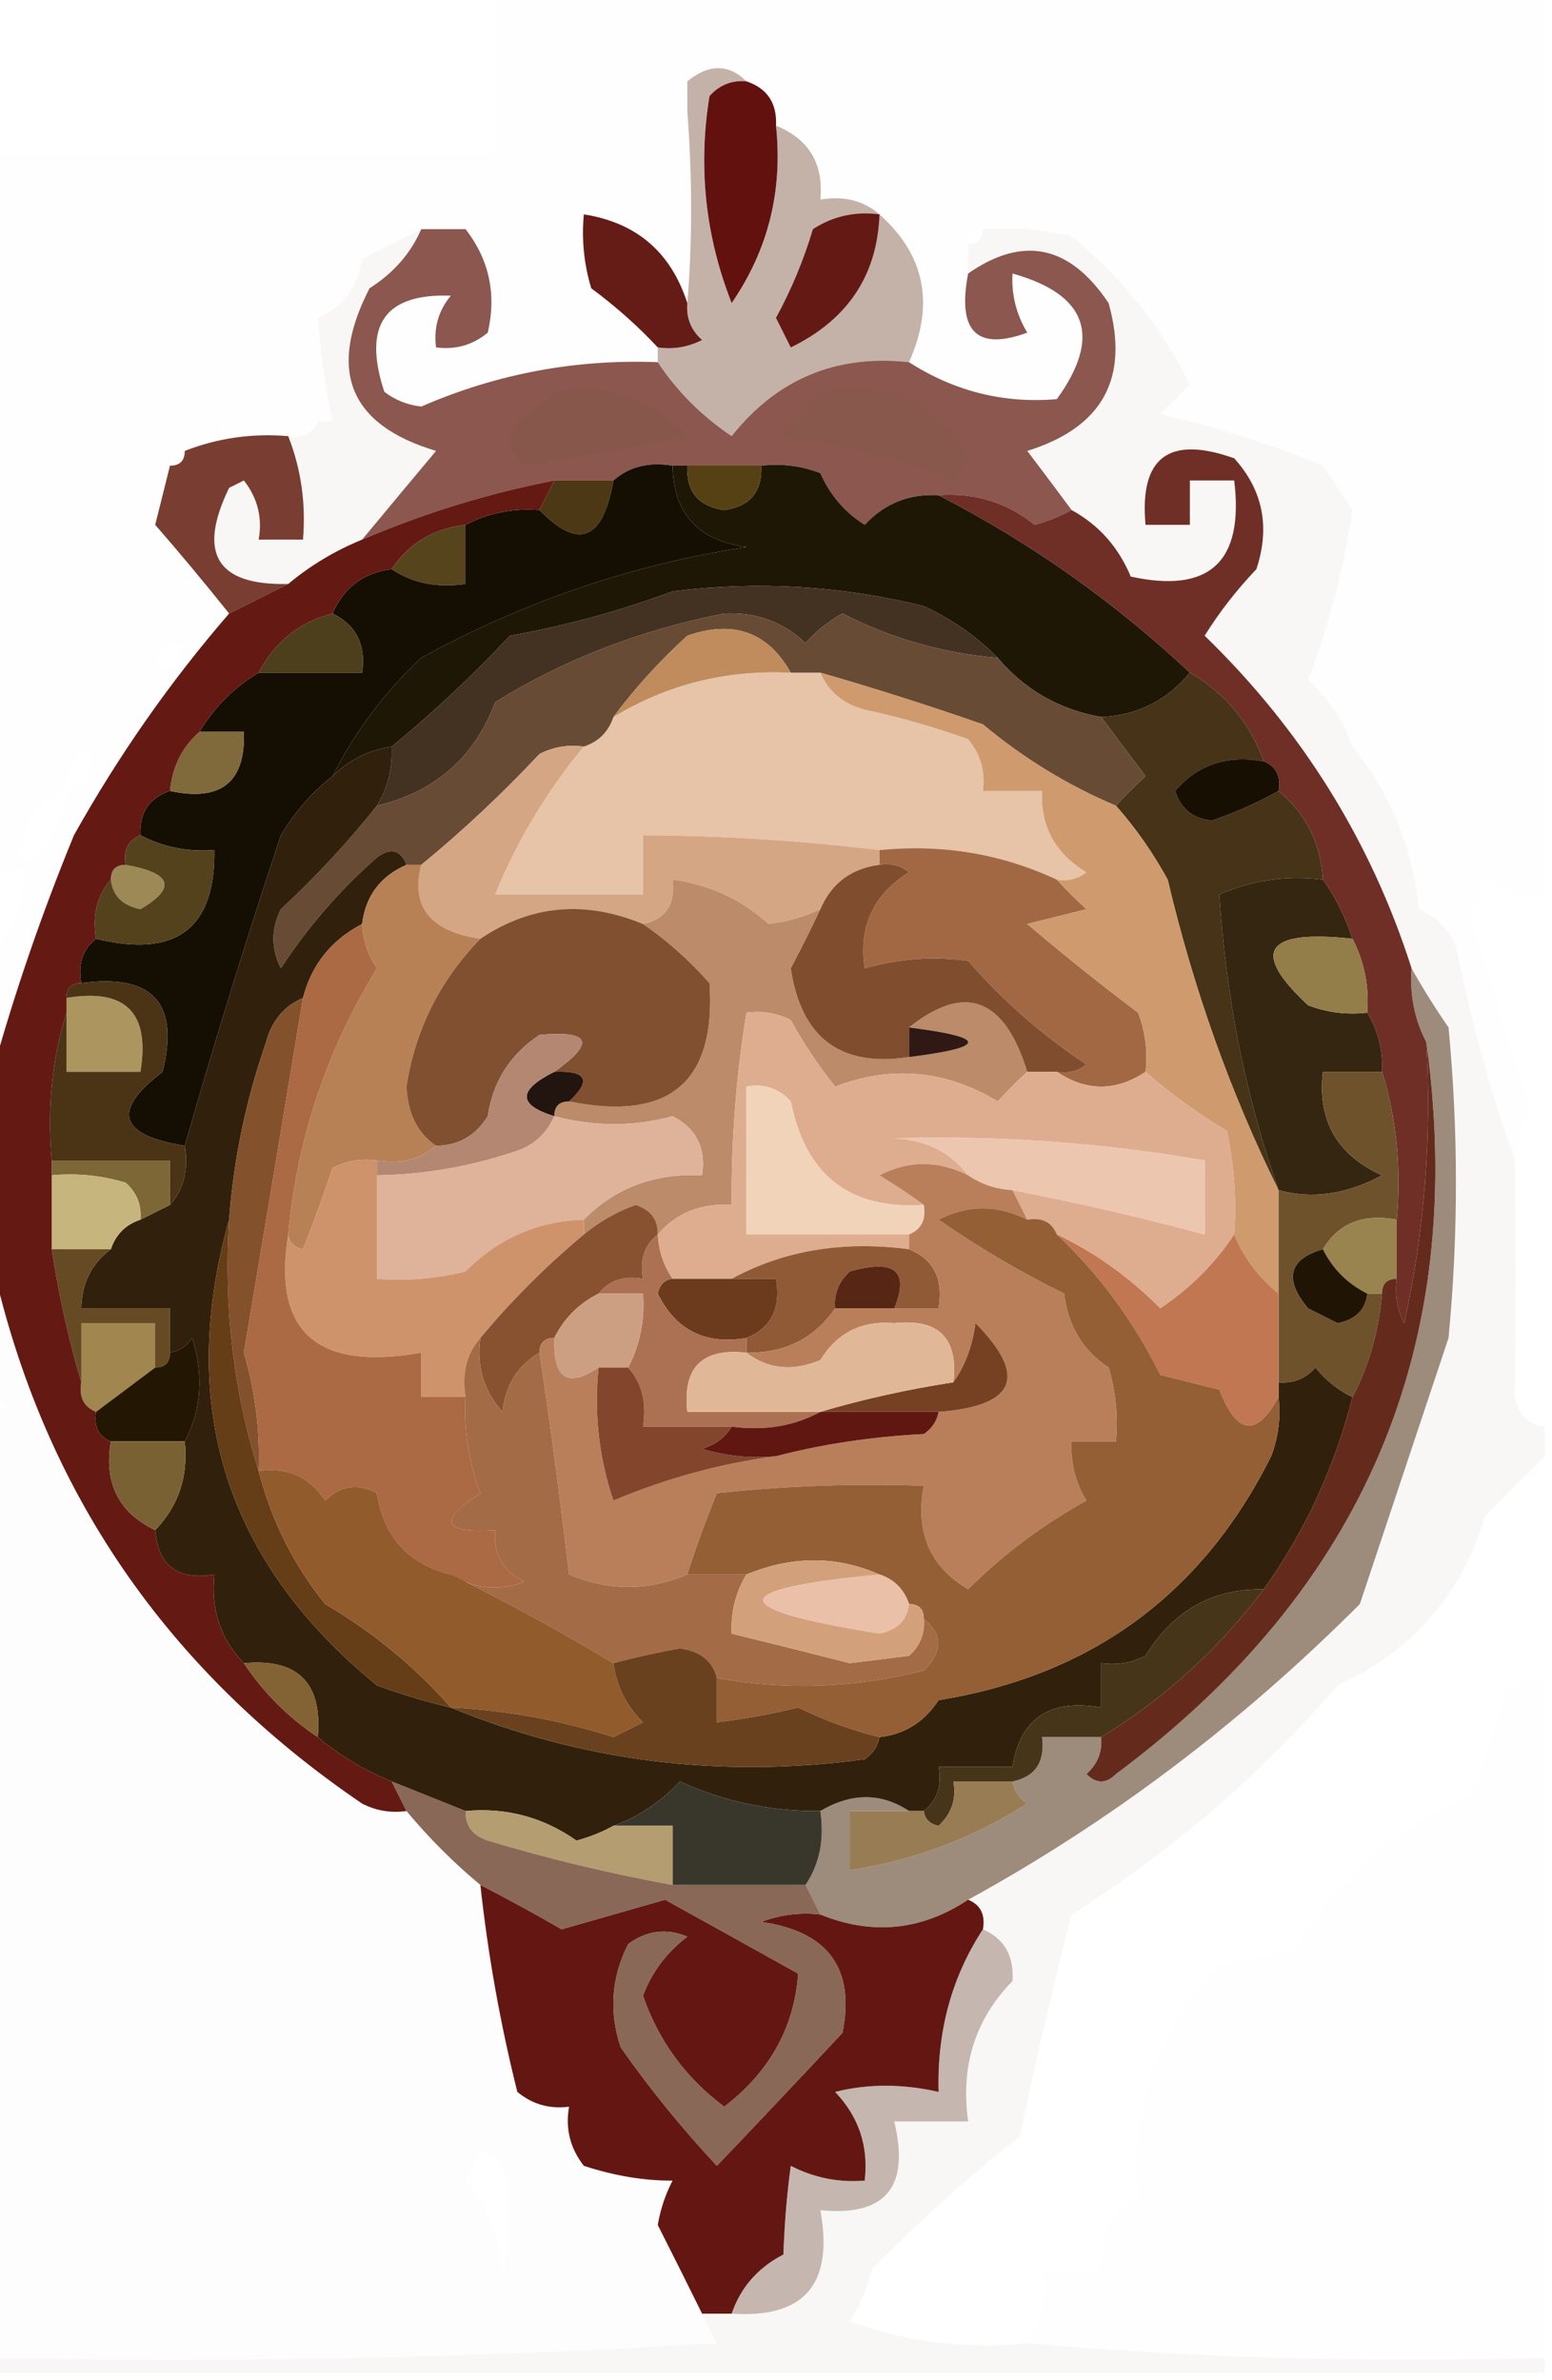 <?xml version="1.0" encoding="UTF-8"?>
<!DOCTYPE svg PUBLIC "-//W3C//DTD SVG 1.1//EN" "http://www.w3.org/Graphics/SVG/1.1/DTD/svg11.dtd">
<svg xmlns="http://www.w3.org/2000/svg" version="1.1" width="105px" height="161px" style="shape-rendering:geometricPrecision; text-rendering:geometricPrecision; image-rendering:optimizeQuality; fill-rule:evenodd; clip-rule:evenodd" xmlns:xlink="http://www.w3.org/1999/xlink">
<g><path style="opacity:0.007" fill="#916e4f" d="M 33.5,-0.5 C 57.167,-0.5 80.833,-0.5 104.5,-0.5C 104.5,19.833 104.5,40.167 104.5,60.5C 103.07,60.579 101.736,60.246 100.5,59.5C 100.167,60.333 99.833,61.167 99.5,62C 100.832,66.331 102.165,70.665 103.5,75C 103.011,76.138 102.678,77.305 102.5,78.5C 100.849,73.903 99.515,69.07 98.5,64C 97.992,62.831 97.158,61.998 96,61.5C 95.571,57.32 94.071,53.653 91.5,50.5C 93.806,50.007 96.139,49.674 98.5,49.5C 99.144,44.213 98.81,38.88 97.5,33.5C 95.057,31.945 92.39,31.278 89.5,31.5C 89.66,29.801 89.493,28.134 89,26.5C 86.681,22.357 84.181,18.357 81.5,14.5C 76.199,12.094 71.199,12.427 66.5,15.5C 65.833,15.5 65.5,15.833 65.5,16.5C 65.5,17.167 65.5,17.833 65.5,18.5C 64.746,22.419 66.08,23.753 69.5,22.5C 68.754,21.264 68.421,19.93 68.5,18.5C 73.563,19.922 74.563,22.755 71.5,27C 67.907,27.304 64.574,26.471 61.5,24.5C 63.25,20.582 62.583,17.248 59.5,14.5C 58.432,13.566 57.099,13.232 55.5,13.5C 55.727,11.067 54.727,9.401 52.5,8.5C 52.573,6.973 51.906,5.973 50.5,5.5C 49.295,4.314 47.961,4.314 46.5,5.5C 46.565,5.062 46.399,4.728 46,4.5C 44.813,6.044 44.48,7.711 45,9.5C 45.278,8.584 45.778,7.918 46.5,7.5C 46.843,12.041 46.843,16.374 46.5,20.5C 45.388,17.054 43.055,15.054 39.5,14.5C 39.34,16.199 39.507,17.866 40,19.5C 41.667,20.733 43.167,22.067 44.5,23.5C 44.5,23.833 44.5,24.167 44.5,24.5C 38.936,24.282 33.603,25.282 28.5,27.5C 27.558,27.392 26.725,27.058 26,26.5C 24.523,22.002 26.023,19.835 30.5,20C 29.663,21.011 29.33,22.178 29.5,23.5C 30.822,23.67 31.989,23.337 33,22.5C 33.6,19.905 33.1,17.571 31.5,15.5C 33.5,16.833 35.5,18.167 37.5,19.5C 37.325,17.379 37.659,15.379 38.5,13.5C 37.504,13.414 36.671,13.748 36,14.5C 35.261,13.426 34.261,12.759 33,12.5C 30.5,13.333 28,14.167 25.5,15C 24.748,15.671 24.414,16.504 24.5,17.5C 22.088,17.694 21.088,19.027 21.5,21.5C 20.244,23.726 20.244,26.059 21.5,28.5C 19.218,27.61 16.885,27.444 14.5,28C 13.244,28.417 12.577,29.25 12.5,30.5C 11.833,30.5 11.5,30.833 11.5,31.5C 7.93,33.897 7.597,36.897 10.5,40.5C 10.957,41.297 11.624,41.631 12.5,41.5C 11.27,39.703 10.604,37.703 10.5,35.5C 12.164,37.408 13.831,39.408 15.5,41.5C 11.527,46.092 8.027,51.092 5,56.5C 2.808,61.846 0.975,67.179 -0.5,72.5C -0.5,69.833 -0.5,67.167 -0.5,64.5C 1.074,62.898 1.741,60.898 1.5,58.5C 0.833,58.833 0.167,59.167 -0.5,59.5C -0.5,43.167 -0.5,26.833 -0.5,10.5C 10.833,10.5 22.167,10.5 33.5,10.5C 33.5,6.833 33.5,3.167 33.5,-0.5 Z M 46.5,5.5 C 46.5,6.167 46.5,6.833 46.5,7.5C 45.778,7.918 45.278,8.584 45,9.5C 44.48,7.711 44.813,6.044 46,4.5C 46.399,4.728 46.565,5.062 46.5,5.5 Z M 38.5,13.5 C 37.659,15.379 37.325,17.379 37.5,19.5C 35.5,18.167 33.5,16.833 31.5,15.5C 30.5,15.5 29.5,15.5 28.5,15.5C 27.167,16.167 25.833,16.833 24.5,17.5C 24.414,16.504 24.748,15.671 25.5,15C 28,14.167 30.5,13.333 33,12.5C 34.261,12.759 35.261,13.426 36,14.5C 36.671,13.748 37.504,13.414 38.5,13.5 Z M 89.5,31.5 C 86.3,30.16 82.633,28.994 78.5,28C 79.167,27.333 79.833,26.667 80.5,26C 78.532,22.04 75.865,18.707 72.5,16C 70.527,15.505 68.527,15.338 66.5,15.5C 71.199,12.427 76.199,12.094 81.5,14.5C 84.181,18.357 86.681,22.357 89,26.5C 89.493,28.134 89.66,29.801 89.5,31.5 Z M 24.5,17.5 C 24.201,19.455 23.201,20.789 21.5,21.5C 21.088,19.027 22.088,17.694 24.5,17.5 Z M 21.5,21.5 C 21.674,23.861 22.007,26.194 22.5,28.5C 22.167,28.5 21.833,28.5 21.5,28.5C 20.244,26.059 20.244,23.726 21.5,21.5 Z M 21.5,28.5 C 21.158,29.338 20.492,29.672 19.5,29.5C 17.05,29.298 14.717,29.631 12.5,30.5C 12.577,29.25 13.244,28.417 14.5,28C 16.885,27.444 19.218,27.61 21.5,28.5 Z M 11.5,31.5 C 11.167,32.833 10.833,34.167 10.5,35.5C 10.604,37.703 11.27,39.703 12.5,41.5C 11.624,41.631 10.957,41.297 10.5,40.5C 7.597,36.897 7.93,33.897 11.5,31.5 Z M 89.5,31.5 C 92.39,31.278 95.057,31.945 97.5,33.5C 98.81,38.88 99.144,44.213 98.5,49.5C 96.139,49.674 93.806,50.007 91.5,50.5C 90.882,48.771 89.882,47.271 88.5,46C 89.912,42.296 90.912,38.462 91.5,34.5C 90.808,33.482 90.141,32.482 89.5,31.5 Z M 12.5,43.5 C 12.167,44.5 11.5,45.167 10.5,45.5C 10.5,44.167 11.167,43.5 12.5,43.5 Z M 4.5,53.5 C 4.461,52.244 4.961,51.244 6,50.5C 6.585,51.998 6.085,52.998 4.5,53.5 Z M 4.5,53.5 C 4.25,55.674 3.25,57.341 1.5,58.5C 1.273,56.067 2.273,54.401 4.5,53.5 Z"/></g>
<g><path style="opacity:0.996" fill="#62100e" d="M 50.5,5.5 C 51.906,5.973 52.573,6.973 52.5,8.5C 52.969,12.91 51.969,16.91 49.5,20.5C 47.719,15.972 47.219,11.305 48,6.5C 48.671,5.748 49.504,5.414 50.5,5.5 Z"/></g>
<g><path style="opacity:1" fill="#651c16" d="M 46.5,20.5 C 46.414,21.496 46.748,22.329 47.5,23C 46.552,23.483 45.552,23.649 44.5,23.5C 43.167,22.067 41.667,20.733 40,19.5C 39.507,17.866 39.34,16.199 39.5,14.5C 43.055,15.054 45.388,17.054 46.5,20.5 Z"/></g>
<g><path style="opacity:0.44" fill="#79513b" d="M 50.5,5.5 C 49.504,5.414 48.671,5.748 48,6.5C 47.219,11.305 47.719,15.972 49.5,20.5C 51.969,16.91 52.969,12.91 52.5,8.5C 54.727,9.401 55.727,11.067 55.5,13.5C 57.099,13.232 58.432,13.566 59.5,14.5C 62.583,17.248 63.25,20.582 61.5,24.5C 56.576,23.962 52.576,25.629 49.5,29.5C 47.479,28.145 45.812,26.479 44.5,24.5C 44.5,24.167 44.5,23.833 44.5,23.5C 45.552,23.649 46.552,23.483 47.5,23C 46.748,22.329 46.414,21.496 46.5,20.5C 46.843,16.374 46.843,12.041 46.5,7.5C 46.5,6.833 46.5,6.167 46.5,5.5C 47.961,4.314 49.295,4.314 50.5,5.5 Z"/></g>
<g><path style="opacity:1" fill="#651914" d="M 59.5,14.5 C 59.354,18.619 57.354,21.619 53.5,23.5C 53.167,22.833 52.833,22.167 52.5,21.5C 53.531,19.618 54.365,17.618 55,15.5C 56.356,14.62 57.856,14.287 59.5,14.5 Z"/></g>
<g><path style="opacity:0.796" fill="#6d2d21" d="M 28.5,15.5 C 29.5,15.5 30.5,15.5 31.5,15.5C 33.1,17.571 33.6,19.905 33,22.5C 31.989,23.337 30.822,23.67 29.5,23.5C 29.33,22.178 29.663,21.011 30.5,20C 26.023,19.835 24.523,22.002 26,26.5C 26.725,27.058 27.558,27.392 28.5,27.5C 33.603,25.282 38.936,24.282 44.5,24.5C 45.812,26.479 47.479,28.145 49.5,29.5C 52.576,25.629 56.576,23.962 61.5,24.5C 64.574,26.471 67.907,27.304 71.5,27C 74.563,22.755 73.563,19.922 68.5,18.5C 68.421,19.93 68.754,21.264 69.5,22.5C 66.08,23.753 64.746,22.419 65.5,18.5C 69.212,15.913 72.378,16.58 75,20.5C 76.427,25.584 74.593,28.917 69.5,30.5C 70.524,31.852 71.524,33.185 72.5,34.5C 71.735,34.923 70.902,35.257 70,35.5C 68.121,33.987 65.954,33.321 63.5,33.5C 61.517,33.383 59.85,34.05 58.5,35.5C 57.155,34.653 56.155,33.487 55.5,32C 54.207,31.51 52.873,31.343 51.5,31.5C 49.833,31.5 48.167,31.5 46.5,31.5C 46.167,31.5 45.833,31.5 45.5,31.5C 43.901,31.232 42.568,31.566 41.5,32.5C 40.167,32.5 38.833,32.5 37.5,32.5C 33.044,33.365 28.71,34.699 24.5,36.5C 26.144,34.519 27.81,32.519 29.5,30.5C 23.634,28.743 22.134,25.076 25,19.5C 26.627,18.468 27.793,17.134 28.5,15.5 Z"/></g>
<g><path style="opacity:0.206" fill="#7d5a41" d="M 37.5,26.5 C 41.08,25.923 44.08,26.923 46.5,29.5C 42.826,30.233 39.159,30.899 35.5,31.5C 34.417,30.635 34.251,29.635 35,28.5C 35.995,27.934 36.828,27.267 37.5,26.5 Z"/></g>
<g><path style="opacity:0.047" fill="#876146" d="M 28.5,15.5 C 27.793,17.134 26.627,18.468 25,19.5C 22.134,25.076 23.634,28.743 29.5,30.5C 27.81,32.519 26.144,34.519 24.5,36.5C 22.668,37.248 21.001,38.248 19.5,39.5C 14.672,39.615 13.339,37.448 15.5,33C 15.833,32.833 16.167,32.667 16.5,32.5C 17.429,33.689 17.762,35.022 17.5,36.5C 18.5,36.5 19.5,36.5 20.5,36.5C 20.702,34.05 20.369,31.717 19.5,29.5C 20.492,29.672 21.158,29.338 21.5,28.5C 21.833,28.5 22.167,28.5 22.5,28.5C 22.007,26.194 21.674,23.861 21.5,21.5C 23.201,20.789 24.201,19.455 24.5,17.5C 25.833,16.833 27.167,16.167 28.5,15.5 Z"/></g>
<g><path style="opacity:0.22" fill="#825f45" d="M 55.5,26.5 C 60.022,25.62 63.355,27.12 65.5,31C 65.167,31.5 64.833,32 64.5,32.5C 60.717,30.976 56.717,29.976 52.5,29.5C 53.77,28.712 54.77,27.712 55.5,26.5 Z"/></g>
<g><path style="opacity:1" fill="#4c3814" d="M 37.5,32.5 C 38.833,32.5 40.167,32.5 41.5,32.5C 40.804,36.554 39.138,37.221 36.5,34.5C 36.833,33.833 37.167,33.167 37.5,32.5 Z"/></g>
<g><path style="opacity:0.943" fill="#723225" d="M 19.5,29.5 C 20.369,31.717 20.702,34.05 20.5,36.5C 19.5,36.5 18.5,36.5 17.5,36.5C 17.762,35.022 17.429,33.689 16.5,32.5C 16.167,32.667 15.833,32.833 15.5,33C 13.339,37.448 14.672,39.615 19.5,39.5C 18.167,40.167 16.833,40.833 15.5,41.5C 13.831,39.408 12.164,37.408 10.5,35.5C 10.833,34.167 11.167,32.833 11.5,31.5C 12.167,31.5 12.5,31.167 12.5,30.5C 14.717,29.631 17.05,29.298 19.5,29.5 Z"/></g>
<g><path style="opacity:1" fill="#56451c" d="M 31.5,35.5 C 31.5,36.833 31.5,38.167 31.5,39.5C 29.585,39.785 27.919,39.451 26.5,38.5C 27.659,36.75 29.326,35.75 31.5,35.5 Z"/></g>
<g><path style="opacity:1" fill="#1e1706" d="M 45.5,31.5 C 45.833,31.5 46.167,31.5 46.5,31.5C 46.418,33.252 47.251,34.252 49,34.5C 50.749,34.252 51.582,33.252 51.5,31.5C 52.873,31.343 54.207,31.51 55.5,32C 56.155,33.487 57.155,34.653 58.5,35.5C 59.85,34.05 61.517,33.383 63.5,33.5C 69.7,36.693 75.367,40.693 80.5,45.5C 78.947,47.385 76.947,48.385 74.5,48.5C 71.674,48.002 69.34,46.669 67.5,44.5C 66.097,43.069 64.431,41.902 62.5,41C 56.891,39.616 51.225,39.282 45.5,40C 41.988,41.314 38.321,42.314 34.5,43C 31.964,45.705 29.297,48.205 26.5,50.5C 24.938,50.733 23.605,51.4 22.5,52.5C 24.007,49.497 26.007,46.83 28.5,44.5C 35.429,40.691 42.763,38.191 50.5,37C 47.228,36.563 45.561,34.73 45.5,31.5 Z"/></g>
<g><path style="opacity:1" fill="#554114" d="M 46.5,31.5 C 48.167,31.5 49.833,31.5 51.5,31.5C 51.582,33.252 50.749,34.252 49,34.5C 47.251,34.252 46.418,33.252 46.5,31.5 Z"/></g>
<g><path style="opacity:1" fill="#140e03" d="M 45.5,31.5 C 45.561,34.73 47.228,36.563 50.5,37C 42.763,38.191 35.429,40.691 28.5,44.5C 26.007,46.83 24.007,49.497 22.5,52.5C 21.115,53.574 19.949,54.907 19,56.5C 16.613,63.684 14.447,70.684 12.5,77.5C 8.04,76.794 7.54,75.128 11,72.5C 12.16,67.848 10.327,65.848 5.5,66.5C 5.263,65.209 5.596,64.209 6.5,63.5C 11.907,64.82 14.574,62.82 14.5,57.5C 12.709,57.634 11.042,57.301 9.5,56.5C 9.427,54.973 10.094,53.973 11.5,53.5C 14.95,54.244 16.616,52.91 16.5,49.5C 15.5,49.5 14.5,49.5 13.5,49.5C 14.5,47.833 15.833,46.5 17.5,45.5C 19.833,45.5 22.167,45.5 24.5,45.5C 24.771,43.62 24.104,42.287 22.5,41.5C 23.262,39.738 24.596,38.738 26.5,38.5C 27.919,39.451 29.585,39.785 31.5,39.5C 31.5,38.167 31.5,36.833 31.5,35.5C 33.042,34.699 34.709,34.366 36.5,34.5C 39.138,37.221 40.804,36.554 41.5,32.5C 42.568,31.566 43.901,31.232 45.5,31.5 Z"/></g>
<g><path style="opacity:0.929" fill="#642017" d="M 95.5,65.5 C 95.366,67.291 95.699,68.958 96.5,70.5C 96.87,76.925 96.37,83.258 95,89.5C 94.517,88.552 94.35,87.552 94.5,86.5C 94.5,85.167 94.5,83.833 94.5,82.5C 94.813,78.958 94.479,75.625 93.5,72.5C 93.567,71.041 93.234,69.708 92.5,68.5C 92.634,66.709 92.301,65.042 91.5,63.5C 91.011,62.005 90.345,60.672 89.5,59.5C 89.347,57.03 88.347,55.03 86.5,53.5C 86.672,52.508 86.338,51.842 85.5,51.5C 84.557,48.891 82.89,46.891 80.5,45.5C 75.367,40.693 69.7,36.693 63.5,33.5C 65.954,33.321 68.121,33.987 70,35.5C 70.902,35.257 71.735,34.923 72.5,34.5C 74.339,35.508 75.672,37.008 76.5,39C 81.835,40.167 84.169,38 83.5,32.5C 82.5,32.5 81.5,32.5 80.5,32.5C 80.5,33.5 80.5,34.5 80.5,35.5C 79.5,35.5 78.5,35.5 77.5,35.5C 77.083,30.931 79.083,29.431 83.5,31C 85.444,33.153 85.944,35.653 85,38.5C 83.663,39.904 82.496,41.404 81.5,43C 88.087,49.396 92.754,56.896 95.5,65.5 Z"/></g>
<g><path style="opacity:1" fill="#4d3f1c" d="M 22.5,41.5 C 24.104,42.287 24.771,43.62 24.5,45.5C 22.167,45.5 19.833,45.5 17.5,45.5C 18.585,43.413 20.251,42.08 22.5,41.5 Z"/></g>
<g><path style="opacity:1" fill="#433122" d="M 67.5,44.5 C 63.805,44.186 60.305,43.186 57,41.5C 56.05,42.022 55.216,42.689 54.5,43.5C 52.979,42.063 51.145,41.396 49,41.5C 43.307,42.614 38.141,44.614 33.5,47.5C 32.105,51.225 29.438,53.559 25.5,54.5C 26.234,53.292 26.567,51.959 26.5,50.5C 29.297,48.205 31.964,45.705 34.5,43C 38.321,42.314 41.988,41.314 45.5,40C 51.225,39.282 56.891,39.616 62.5,41C 64.431,41.902 66.097,43.069 67.5,44.5 Z"/></g>
<g><path style="opacity:1" fill="#463318" d="M 80.5,45.5 C 82.89,46.891 84.557,48.891 85.5,51.5C 83.022,51.051 81.022,51.718 79.5,53.5C 79.887,54.72 80.72,55.386 82,55.5C 83.585,54.956 85.085,54.289 86.5,53.5C 88.347,55.03 89.347,57.03 89.5,59.5C 87.076,59.192 84.743,59.526 82.5,60.5C 82.938,67.5 84.272,74.166 86.5,80.5C 83.262,73.955 80.762,66.955 79,59.5C 78.003,57.677 76.836,56.01 75.5,54.5C 76.091,53.849 76.757,53.182 77.5,52.5C 76.476,51.148 75.476,49.815 74.5,48.5C 76.947,48.385 78.947,47.385 80.5,45.5 Z"/></g>
<g><path style="opacity:1" fill="#80693b" d="M 13.5,49.5 C 14.5,49.5 15.5,49.5 16.5,49.5C 16.616,52.91 14.95,54.244 11.5,53.5C 11.66,51.847 12.326,50.514 13.5,49.5 Z"/></g>
<g><path style="opacity:1" fill="#e7c3a8" d="M 53.5,45.5 C 54.167,45.5 54.833,45.5 55.5,45.5C 56.058,46.79 57.058,47.623 58.5,48C 60.878,48.511 63.212,49.178 65.5,50C 66.337,51.011 66.67,52.178 66.5,53.5C 67.833,53.5 69.167,53.5 70.5,53.5C 70.393,55.903 71.393,57.736 73.5,59C 72.906,59.464 72.239,59.631 71.5,59.5C 67.742,57.746 63.742,57.079 59.5,57.5C 54.14,56.854 48.806,56.521 43.5,56.5C 43.5,57.833 43.5,59.167 43.5,60.5C 40.167,60.5 36.833,60.5 33.5,60.5C 34.992,56.848 36.992,53.515 39.5,50.5C 40.5,50.167 41.167,49.5 41.5,48.5C 45.139,46.291 49.139,45.291 53.5,45.5 Z"/></g>
<g><path style="opacity:1" fill="#170f01" d="M 85.5,51.5 C 86.338,51.842 86.672,52.508 86.5,53.5C 85.085,54.289 83.585,54.956 82,55.5C 80.72,55.386 79.887,54.72 79.5,53.5C 81.022,51.718 83.022,51.051 85.5,51.5 Z"/></g>
<g><path style="opacity:1" fill="#674b34" d="M 67.5,44.5 C 69.34,46.669 71.674,48.002 74.5,48.5C 75.476,49.815 76.476,51.148 77.5,52.5C 76.757,53.182 76.091,53.849 75.5,54.5C 72.257,53.133 69.257,51.3 66.5,49C 62.846,47.726 59.18,46.56 55.5,45.5C 54.833,45.5 54.167,45.5 53.5,45.5C 51.947,42.746 49.614,41.913 46.5,43C 44.627,44.704 42.96,46.537 41.5,48.5C 41.167,49.5 40.5,50.167 39.5,50.5C 38.448,50.35 37.448,50.517 36.5,51C 33.964,53.705 31.297,56.205 28.5,58.5C 28.167,58.5 27.833,58.5 27.5,58.5C 27.103,57.475 26.437,57.308 25.5,58C 22.979,60.22 20.812,62.72 19,65.5C 18.333,64.167 18.333,62.833 19,61.5C 21.372,59.297 23.539,56.964 25.5,54.5C 29.438,53.559 32.105,51.225 33.5,47.5C 38.141,44.614 43.307,42.614 49,41.5C 51.145,41.396 52.979,42.063 54.5,43.5C 55.216,42.689 56.05,42.022 57,41.5C 60.305,43.186 63.805,44.186 67.5,44.5 Z"/></g>
<g><path style="opacity:1" fill="#c08b5d" d="M 53.5,45.5 C 49.139,45.291 45.139,46.291 41.5,48.5C 42.96,46.537 44.627,44.704 46.5,43C 49.614,41.913 51.947,42.746 53.5,45.5 Z"/></g>
<g><path style="opacity:1" fill="#31210c" d="M 26.5,50.5 C 26.567,51.959 26.234,53.292 25.5,54.5C 23.539,56.964 21.372,59.297 19,61.5C 18.333,62.833 18.333,64.167 19,65.5C 20.812,62.72 22.979,60.22 25.5,58C 26.437,57.308 27.103,57.475 27.5,58.5C 25.738,59.262 24.738,60.596 24.5,62.5C 22.413,63.585 21.08,65.251 20.5,67.5C 19.21,68.058 18.377,69.058 18,70.5C 16.641,74.405 15.808,78.405 15.5,82.5C 11.956,95.152 15.29,105.652 25.5,114C 27.154,114.608 28.821,115.108 30.5,115.5C 39.394,119.147 48.727,120.314 58.5,119C 59.056,118.617 59.389,118.117 59.5,117.5C 61.196,117.315 62.529,116.481 63.5,115C 73.836,113.326 81.336,107.826 86,98.5C 86.49,97.207 86.657,95.873 86.5,94.5C 86.5,94.167 86.5,93.833 86.5,93.5C 87.496,93.586 88.329,93.252 89,92.5C 89.708,93.38 90.542,94.047 91.5,94.5C 90.308,99.217 88.308,103.55 85.5,107.5C 82.033,107.446 79.366,108.946 77.5,112C 76.552,112.483 75.552,112.649 74.5,112.5C 74.5,113.5 74.5,114.5 74.5,115.5C 71.031,114.887 69.031,116.221 68.5,119.5C 66.833,119.5 65.167,119.5 63.5,119.5C 63.737,120.791 63.404,121.791 62.5,122.5C 62.167,122.5 61.833,122.5 61.5,122.5C 59.611,121.258 57.611,121.258 55.5,122.5C 52.164,122.533 48.997,121.866 46,120.5C 44.69,121.897 43.19,122.897 41.5,123.5C 40.735,123.923 39.902,124.257 39,124.5C 36.744,122.915 34.244,122.248 31.5,122.5C 29.833,121.833 28.167,121.167 26.5,120.5C 24.632,119.737 22.965,118.737 21.5,117.5C 21.817,113.828 20.151,112.162 16.5,112.5C 14.925,110.886 14.259,108.886 14.5,106.5C 12.027,106.912 10.694,105.912 10.5,103.5C 12.081,101.858 12.748,99.858 12.5,97.5C 13.629,95.372 13.796,93.038 13,90.5C 12.617,91.056 12.117,91.389 11.5,91.5C 11.5,90.5 11.5,89.5 11.5,88.5C 9.5,88.5 7.5,88.5 5.5,88.5C 5.527,86.801 6.194,85.467 7.5,84.5C 7.833,83.5 8.5,82.833 9.5,82.5C 10.167,82.167 10.833,81.833 11.5,81.5C 12.434,80.432 12.768,79.099 12.5,77.5C 14.447,70.684 16.613,63.684 19,56.5C 19.949,54.907 21.115,53.574 22.5,52.5C 23.605,51.4 24.938,50.733 26.5,50.5 Z"/></g>
<g><path style="opacity:1" fill="#9c8956" d="M 8.5,58.5 C 11.632,59.053 11.966,60.053 9.5,61.5C 8.287,61.253 7.62,60.586 7.5,59.5C 7.5,58.833 7.833,58.5 8.5,58.5 Z"/></g>
<g><path style="opacity:1" fill="#54421d" d="M 9.5,56.5 C 11.042,57.301 12.709,57.634 14.5,57.5C 14.574,62.82 11.907,64.82 6.5,63.5C 6.232,61.901 6.566,60.568 7.5,59.5C 7.62,60.586 8.287,61.253 9.5,61.5C 11.966,60.053 11.632,59.053 8.5,58.5C 8.328,57.508 8.662,56.842 9.5,56.5 Z"/></g>
<g><path style="opacity:1" fill="#d4a684" d="M 39.5,50.5 C 36.992,53.515 34.992,56.848 33.5,60.5C 36.833,60.5 40.167,60.5 43.5,60.5C 43.5,59.167 43.5,57.833 43.5,56.5C 48.806,56.521 54.14,56.854 59.5,57.5C 59.5,57.833 59.5,58.167 59.5,58.5C 57.596,58.738 56.262,59.738 55.5,61.5C 54.423,62.018 53.256,62.352 52,62.5C 50.158,60.84 47.991,59.84 45.5,59.5C 45.715,61.179 45.048,62.179 43.5,62.5C 39.573,60.874 35.906,61.207 32.5,63.5C 29.112,63 27.778,61.334 28.5,58.5C 31.297,56.205 33.964,53.705 36.5,51C 37.448,50.517 38.448,50.35 39.5,50.5 Z"/></g>
<g><path style="opacity:1" fill="#b88155" d="M 27.5,58.5 C 27.833,58.5 28.167,58.5 28.5,58.5C 27.778,61.334 29.112,63 32.5,63.5C 29.756,66.321 28.09,69.654 27.5,73.5C 27.585,75.333 28.252,76.666 29.5,77.5C 28.432,78.434 27.099,78.768 25.5,78.5C 24.448,78.35 23.448,78.517 22.5,79C 21.897,80.825 21.23,82.659 20.5,84.5C 19.893,84.376 19.56,84.043 19.5,83.5C 20.081,77.09 22.081,71.09 25.5,65.5C 24.873,64.583 24.539,63.583 24.5,62.5C 24.738,60.596 25.738,59.262 27.5,58.5 Z"/></g>
<g><path style="opacity:1" fill="#a26844" d="M 59.5,58.5 C 59.5,58.167 59.5,57.833 59.5,57.5C 63.742,57.079 67.742,57.746 71.5,59.5C 72.091,60.151 72.757,60.818 73.5,61.5C 72.167,61.833 70.833,62.167 69.5,62.5C 71.957,64.589 74.457,66.589 77,68.5C 77.49,69.793 77.657,71.127 77.5,72.5C 75.5,73.833 73.5,73.833 71.5,72.5C 72.239,72.631 72.906,72.464 73.5,72C 70.537,70.039 67.871,67.706 65.5,65C 63.153,64.666 60.819,64.833 58.5,65.5C 58.081,62.675 59.081,60.509 61.5,59C 60.906,58.536 60.239,58.369 59.5,58.5 Z"/></g>
<g><path style="opacity:1" fill="#cf9a6d" d="M 55.5,45.5 C 59.18,46.56 62.846,47.726 66.5,49C 69.257,51.3 72.257,53.133 75.5,54.5C 76.836,56.01 78.003,57.677 79,59.5C 80.762,66.955 83.262,73.955 86.5,80.5C 86.5,82.833 86.5,85.167 86.5,87.5C 85.143,86.41 84.143,85.076 83.5,83.5C 83.663,81.143 83.497,78.81 83,76.5C 80.966,75.279 79.133,73.945 77.5,72.5C 77.657,71.127 77.49,69.793 77,68.5C 74.457,66.589 71.957,64.589 69.5,62.5C 70.833,62.167 72.167,61.833 73.5,61.5C 72.757,60.818 72.091,60.151 71.5,59.5C 72.239,59.631 72.906,59.464 73.5,59C 71.393,57.736 70.393,55.903 70.5,53.5C 69.167,53.5 67.833,53.5 66.5,53.5C 66.67,52.178 66.337,51.011 65.5,50C 63.212,49.178 60.878,48.511 58.5,48C 57.058,47.623 56.058,46.79 55.5,45.5 Z"/></g>
<g><path style="opacity:1" fill="#bb8b6a" d="M 55.5,61.5 C 54.892,62.8 54.225,64.133 53.5,65.5C 54.202,70.21 56.869,72.21 61.5,71.5C 66.833,70.833 66.833,70.167 61.5,69.5C 65.282,66.481 67.949,67.481 69.5,72.5C 68.849,73.091 68.182,73.757 67.5,74.5C 63.985,72.378 60.319,72.045 56.5,73.5C 55.376,72.086 54.376,70.586 53.5,69C 52.552,68.517 51.552,68.35 50.5,68.5C 49.8,72.798 49.467,77.131 49.5,81.5C 47.446,81.365 45.779,82.032 44.5,83.5C 44.53,82.503 44.03,81.836 43,81.5C 41.697,81.978 40.531,82.645 39.5,83.5C 39.5,83.167 39.5,82.833 39.5,82.5C 41.617,80.346 44.284,79.346 47.5,79.5C 47.778,77.654 47.111,76.32 45.5,75.5C 42.904,76.213 40.237,76.213 37.5,75.5C 37.5,74.833 37.833,74.5 38.5,74.5C 45.282,75.875 48.448,73.209 48,66.5C 46.603,64.93 45.103,63.596 43.5,62.5C 45.048,62.179 45.715,61.179 45.5,59.5C 47.991,59.84 50.158,60.84 52,62.5C 53.256,62.352 54.423,62.018 55.5,61.5 Z"/></g>
<g><path style="opacity:1" fill="#342610" d="M 89.5,59.5 C 90.345,60.672 91.011,62.005 91.5,63.5C 85.578,62.856 84.578,64.356 88.5,68C 89.793,68.49 91.127,68.657 92.5,68.5C 93.234,69.708 93.567,71.041 93.5,72.5C 92.167,72.5 90.833,72.5 89.5,72.5C 89.12,75.792 90.453,78.125 93.5,79.5C 91.082,80.797 88.749,81.13 86.5,80.5C 84.272,74.166 82.938,67.5 82.5,60.5C 84.743,59.526 87.076,59.192 89.5,59.5 Z"/></g>
<g><path style="opacity:1" fill="#804e2e" d="M 59.5,58.5 C 60.239,58.369 60.906,58.536 61.5,59C 59.081,60.509 58.081,62.675 58.5,65.5C 60.819,64.833 63.153,64.666 65.5,65C 67.871,67.706 70.537,70.039 73.5,72C 72.906,72.464 72.239,72.631 71.5,72.5C 70.833,72.5 70.167,72.5 69.5,72.5C 67.949,67.481 65.282,66.481 61.5,69.5C 61.5,70.167 61.5,70.833 61.5,71.5C 56.869,72.21 54.202,70.21 53.5,65.5C 54.225,64.133 54.892,62.8 55.5,61.5C 56.262,59.738 57.596,58.738 59.5,58.5 Z"/></g>
<g><path style="opacity:1" fill="#937d49" d="M 91.5,63.5 C 92.301,65.042 92.634,66.709 92.5,68.5C 91.127,68.657 89.793,68.49 88.5,68C 84.578,64.356 85.578,62.856 91.5,63.5 Z"/></g>
<g><path style="opacity:1" fill="#805031" d="M 43.5,62.5 C 45.103,63.596 46.603,64.93 48,66.5C 48.448,73.209 45.282,75.875 38.5,74.5C 40.031,73.076 39.698,72.409 37.5,72.5C 40.3,70.524 39.967,69.691 36.5,70C 34.513,71.319 33.346,73.152 33,75.5C 32.184,76.823 31.017,77.489 29.5,77.5C 28.252,76.666 27.585,75.333 27.5,73.5C 28.09,69.654 29.756,66.321 32.5,63.5C 35.906,61.207 39.573,60.874 43.5,62.5 Z"/></g>
<g><path style="opacity:1" fill="#ad955f" d="M 4.5,67.5 C 8.5,66.833 10.167,68.5 9.5,72.5C 7.833,72.5 6.167,72.5 4.5,72.5C 4.5,71.167 4.5,69.833 4.5,68.5C 4.5,68.167 4.5,67.833 4.5,67.5 Z"/></g>
<g><path style="opacity:1" fill="#301814" d="M 61.5,69.5 C 66.833,70.167 66.833,70.833 61.5,71.5C 61.5,70.833 61.5,70.167 61.5,69.5 Z"/></g>
<g><path style="opacity:1" fill="#22140f" d="M 37.5,72.5 C 39.698,72.409 40.031,73.076 38.5,74.5C 37.833,74.5 37.5,74.833 37.5,75.5C 35.016,74.74 35.016,73.74 37.5,72.5 Z"/></g>
<g><path style="opacity:1" fill="#4a3415" d="M 4.5,67.5 C 4.5,66.833 4.833,66.5 5.5,66.5C 10.327,65.848 12.16,67.848 11,72.5C 7.54,75.128 8.04,76.794 12.5,77.5C 12.768,79.099 12.434,80.432 11.5,81.5C 11.5,80.5 11.5,79.5 11.5,78.5C 8.833,78.5 6.167,78.5 3.5,78.5C 3.187,74.958 3.521,71.625 4.5,68.5C 4.5,69.833 4.5,71.167 4.5,72.5C 6.167,72.5 7.833,72.5 9.5,72.5C 10.167,68.5 8.5,66.833 4.5,67.5 Z"/></g>
<g><path style="opacity:1" fill="#dead8f" d="M 69.5,72.5 C 70.167,72.5 70.833,72.5 71.5,72.5C 73.5,73.833 75.5,73.833 77.5,72.5C 79.133,73.945 80.966,75.279 83,76.5C 83.497,78.81 83.663,81.143 83.5,83.5C 82.215,85.452 80.549,87.118 78.5,88.5C 76.408,86.395 74.075,84.728 71.5,83.5C 71.158,82.662 70.492,82.328 69.5,82.5C 69.167,81.833 68.833,81.167 68.5,80.5C 72.874,81.344 77.207,82.344 81.5,83.5C 81.5,81.833 81.5,80.167 81.5,78.5C 74.537,77.29 67.537,76.79 60.5,77C 62.653,77.1 64.319,77.933 65.5,79.5C 63.459,78.481 61.459,78.481 59.5,79.5C 60.602,80.176 61.602,80.842 62.5,81.5C 57.496,81.837 54.496,79.504 53.5,74.5C 52.675,73.614 51.675,73.281 50.5,73.5C 50.5,76.833 50.5,80.167 50.5,83.5C 54.167,83.5 57.833,83.5 61.5,83.5C 61.5,83.833 61.5,84.167 61.5,84.5C 57.029,83.911 53.029,84.577 49.5,86.5C 48.167,86.5 46.833,86.5 45.5,86.5C 44.89,85.609 44.557,84.609 44.5,83.5C 45.779,82.032 47.446,81.365 49.5,81.5C 49.467,77.131 49.8,72.798 50.5,68.5C 51.552,68.35 52.552,68.517 53.5,69C 54.376,70.586 55.376,72.086 56.5,73.5C 60.319,72.045 63.985,72.378 67.5,74.5C 68.182,73.757 68.849,73.091 69.5,72.5 Z"/></g>
<g><path style="opacity:1" fill="#7e6737" d="M 3.5,79.5 C 3.5,79.167 3.5,78.833 3.5,78.5C 6.167,78.5 8.833,78.5 11.5,78.5C 11.5,79.5 11.5,80.5 11.5,81.5C 10.833,81.833 10.167,82.167 9.5,82.5C 9.586,81.504 9.252,80.671 8.5,80C 6.866,79.507 5.199,79.34 3.5,79.5 Z"/></g>
<g><path style="opacity:1" fill="#b38772" d="M 37.5,72.5 C 35.016,73.74 35.016,74.74 37.5,75.5C 36.942,76.79 35.942,77.623 34.5,78C 31.568,78.953 28.568,79.453 25.5,79.5C 25.5,79.167 25.5,78.833 25.5,78.5C 27.099,78.768 28.432,78.434 29.5,77.5C 31.017,77.489 32.184,76.823 33,75.5C 33.346,73.152 34.513,71.319 36.5,70C 39.967,69.691 40.3,70.524 37.5,72.5 Z"/></g>
<g><path style="opacity:1" fill="#f1d3ba" d="M 62.5,81.5 C 62.672,82.492 62.338,83.158 61.5,83.5C 57.833,83.5 54.167,83.5 50.5,83.5C 50.5,80.167 50.5,76.833 50.5,73.5C 51.675,73.281 52.675,73.614 53.5,74.5C 54.496,79.504 57.496,81.837 62.5,81.5 Z"/></g>
<g><path style="opacity:1" fill="#edc6b0" d="M 68.5,80.5 C 67.391,80.443 66.391,80.11 65.5,79.5C 64.319,77.933 62.653,77.1 60.5,77C 67.537,76.79 74.537,77.29 81.5,78.5C 81.5,80.167 81.5,81.833 81.5,83.5C 77.207,82.344 72.874,81.344 68.5,80.5 Z"/></g>
<g><path style="opacity:1" fill="#c7b57e" d="M 3.5,79.5 C 5.199,79.34 6.866,79.507 8.5,80C 9.252,80.671 9.586,81.504 9.5,82.5C 8.5,82.833 7.833,83.5 7.5,84.5C 6.167,84.5 4.833,84.5 3.5,84.5C 3.5,82.833 3.5,81.167 3.5,79.5 Z"/></g>
<g><path style="opacity:1" fill="#6d522c" d="M 93.5,72.5 C 94.479,75.625 94.813,78.958 94.5,82.5C 92.219,82.077 90.552,82.744 89.5,84.5C 87.186,85.179 86.853,86.512 88.5,88.5C 89.167,88.833 89.833,89.167 90.5,89.5C 91.713,89.253 92.38,88.586 92.5,87.5C 92.833,87.5 93.167,87.5 93.5,87.5C 93.278,90.067 92.612,92.401 91.5,94.5C 90.542,94.047 89.708,93.38 89,92.5C 88.329,93.252 87.496,93.586 86.5,93.5C 86.5,91.5 86.5,89.5 86.5,87.5C 86.5,85.167 86.5,82.833 86.5,80.5C 88.749,81.13 91.082,80.797 93.5,79.5C 90.453,78.125 89.12,75.792 89.5,72.5C 90.833,72.5 92.167,72.5 93.5,72.5 Z"/></g>
<g><path style="opacity:1" fill="#dfb29a" d="M 37.5,75.5 C 40.237,76.213 42.904,76.213 45.5,75.5C 47.111,76.32 47.778,77.654 47.5,79.5C 44.284,79.346 41.617,80.346 39.5,82.5C 36.37,82.599 33.704,83.766 31.5,86C 29.527,86.496 27.527,86.662 25.5,86.5C 25.5,84.167 25.5,81.833 25.5,79.5C 28.568,79.453 31.568,78.953 34.5,78C 35.942,77.623 36.942,76.79 37.5,75.5 Z"/></g>
<g><path style="opacity:1" fill="#99834f" d="M 94.5,82.5 C 94.5,83.833 94.5,85.167 94.5,86.5C 93.833,86.5 93.5,86.833 93.5,87.5C 93.167,87.5 92.833,87.5 92.5,87.5C 91.167,86.833 90.167,85.833 89.5,84.5C 90.552,82.744 92.219,82.077 94.5,82.5 Z"/></g>
<g><path style="opacity:1" fill="#84512d" d="M 20.5,67.5 C 19.18,75.484 17.847,83.484 16.5,91.5C 17.269,94.115 17.602,96.781 17.5,99.5C 15.795,94.097 15.128,88.43 15.5,82.5C 15.808,78.405 16.641,74.405 18,70.5C 18.377,69.058 19.21,68.058 20.5,67.5 Z"/></g>
<g><path style="opacity:1" fill="#915a36" d="M 61.5,84.5 C 63.176,85.183 63.843,86.517 63.5,88.5C 62.5,88.5 61.5,88.5 60.5,88.5C 61.543,85.971 60.543,85.138 57.5,86C 56.748,86.671 56.414,87.504 56.5,88.5C 55.089,90.539 53.089,91.539 50.5,91.5C 50.5,91.167 50.5,90.833 50.5,90.5C 52.176,89.817 52.843,88.483 52.5,86.5C 51.5,86.5 50.5,86.5 49.5,86.5C 53.029,84.577 57.029,83.911 61.5,84.5 Z"/></g>
<g><path style="opacity:1" fill="#6c3a1d" d="M 45.5,86.5 C 46.833,86.5 48.167,86.5 49.5,86.5C 50.5,86.5 51.5,86.5 52.5,86.5C 52.843,88.483 52.176,89.817 50.5,90.5C 47.722,90.978 45.722,89.978 44.5,87.5C 44.624,86.893 44.957,86.56 45.5,86.5 Z"/></g>
<g><path style="opacity:1" fill="#582615" d="M 60.5,88.5 C 59.167,88.5 57.833,88.5 56.5,88.5C 56.414,87.504 56.748,86.671 57.5,86C 60.543,85.138 61.543,85.971 60.5,88.5 Z"/></g>
<g><path style="opacity:0.051" fill="#88684b" d="M 66.5,15.5 C 68.527,15.338 70.527,15.505 72.5,16C 75.865,18.707 78.532,22.04 80.5,26C 79.833,26.667 79.167,27.333 78.5,28C 82.633,28.994 86.3,30.16 89.5,31.5C 90.141,32.482 90.808,33.482 91.5,34.5C 90.912,38.462 89.912,42.296 88.5,46C 89.882,47.271 90.882,48.771 91.5,50.5C 94.071,53.653 95.571,57.32 96,61.5C 97.158,61.998 97.992,62.831 98.5,64C 99.515,69.07 100.849,73.903 102.5,78.5C 102.552,83.784 102.552,89.117 102.5,94.5C 102.747,95.713 103.414,96.38 104.5,96.5C 104.5,97.167 104.5,97.833 104.5,98.5C 103.173,99.8 101.84,101.133 100.5,102.5C 98.927,107.804 95.594,111.637 90.5,114C 85.313,120.014 79.313,125.18 72.5,129.5C 71.164,134.712 69.997,139.712 69,144.5C 65.445,147.302 62.112,150.302 59,153.5C 58.691,154.766 58.191,155.933 57.5,157C 61.297,158.424 65.297,158.924 69.5,158.5C 80.988,159.495 92.655,159.828 104.5,159.5C 104.5,159.833 104.5,160.167 104.5,160.5C 69.5,160.5 34.5,160.5 -0.5,160.5C -0.5,160.167 -0.5,159.833 -0.5,159.5C 15.847,159.833 32.18,159.499 48.5,158.5C 48.137,157.817 47.804,157.15 47.5,156.5C 48.167,156.5 48.833,156.5 49.5,156.5C 54.418,156.828 56.418,154.495 55.5,149.5C 59.908,149.938 61.575,147.938 60.5,143.5C 62.167,143.5 63.833,143.5 65.5,143.5C 64.974,139.75 65.974,136.584 68.5,134C 68.613,132.301 67.947,131.134 66.5,130.5C 66.672,129.508 66.338,128.842 65.5,128.5C 75.106,123.235 83.94,116.568 92,108.5C 94,102.5 96,96.5 98,90.5C 98.667,83.5 98.667,76.5 98,69.5C 97.066,68.142 96.232,66.808 95.5,65.5C 92.754,56.896 88.087,49.396 81.5,43C 82.496,41.404 83.663,39.904 85,38.5C 85.944,35.653 85.444,33.153 83.5,31C 79.083,29.431 77.083,30.931 77.5,35.5C 78.5,35.5 79.5,35.5 80.5,35.5C 80.5,34.5 80.5,33.5 80.5,32.5C 81.5,32.5 82.5,32.5 83.5,32.5C 84.169,38 81.835,40.167 76.5,39C 75.672,37.008 74.339,35.508 72.5,34.5C 71.524,33.185 70.524,31.852 69.5,30.5C 74.593,28.917 76.427,25.584 75,20.5C 72.378,16.58 69.212,15.913 65.5,18.5C 65.5,17.833 65.5,17.167 65.5,16.5C 66.167,16.5 66.5,16.167 66.5,15.5 Z"/></g>
<g><path style="opacity:1" fill="#201404" d="M 89.5,84.5 C 90.167,85.833 91.167,86.833 92.5,87.5C 92.38,88.586 91.713,89.253 90.5,89.5C 89.833,89.167 89.167,88.833 88.5,88.5C 86.853,86.512 87.186,85.179 89.5,84.5 Z"/></g>
<g><path style="opacity:1" fill="#664a23" d="M 3.5,84.5 C 4.833,84.5 6.167,84.5 7.5,84.5C 6.194,85.467 5.527,86.801 5.5,88.5C 7.5,88.5 9.5,88.5 11.5,88.5C 11.5,89.5 11.5,90.5 11.5,91.5C 11.5,92.167 11.167,92.5 10.5,92.5C 10.5,91.5 10.5,90.5 10.5,89.5C 8.833,89.5 7.167,89.5 5.5,89.5C 5.5,90.833 5.5,92.167 5.5,93.5C 4.656,90.655 3.99,87.655 3.5,84.5 Z"/></g>
<g><path style="opacity:1" fill="#cf936b" d="M 25.5,78.5 C 25.5,78.833 25.5,79.167 25.5,79.5C 25.5,81.833 25.5,84.167 25.5,86.5C 27.527,86.662 29.527,86.496 31.5,86C 33.704,83.766 36.37,82.599 39.5,82.5C 39.5,82.833 39.5,83.167 39.5,83.5C 36.939,85.64 34.605,87.973 32.5,90.5C 31.566,91.568 31.232,92.901 31.5,94.5C 30.5,94.5 29.5,94.5 28.5,94.5C 28.5,93.5 28.5,92.5 28.5,91.5C 21.429,92.75 18.429,90.083 19.5,83.5C 19.56,84.043 19.893,84.376 20.5,84.5C 21.23,82.659 21.897,80.825 22.5,79C 23.448,78.517 24.448,78.35 25.5,78.5 Z"/></g>
<g><path style="opacity:1" fill="#a1864f" d="M 10.5,92.5 C 9.167,93.5 7.833,94.5 6.5,95.5C 5.662,95.158 5.328,94.492 5.5,93.5C 5.5,92.167 5.5,90.833 5.5,89.5C 7.167,89.5 8.833,89.5 10.5,89.5C 10.5,90.5 10.5,91.5 10.5,92.5 Z"/></g>
<g><path style="opacity:1" fill="#ac7153" d="M 44.5,83.5 C 44.557,84.609 44.89,85.609 45.5,86.5C 44.957,86.56 44.624,86.893 44.5,87.5C 45.722,89.978 47.722,90.978 50.5,90.5C 50.5,90.833 50.5,91.167 50.5,91.5C 47.5,91.167 46.167,92.5 46.5,95.5C 49.5,95.5 52.5,95.5 55.5,95.5C 53.735,96.461 51.735,96.795 49.5,96.5C 47.5,96.5 45.5,96.5 43.5,96.5C 43.768,94.901 43.434,93.568 42.5,92.5C 43.301,90.958 43.634,89.291 43.5,87.5C 42.5,87.5 41.5,87.5 40.5,87.5C 41.209,86.596 42.209,86.263 43.5,86.5C 43.263,85.209 43.596,84.209 44.5,83.5 Z"/></g>
<g><path style="opacity:1" fill="#885231" d="M 44.5,83.5 C 43.596,84.209 43.263,85.209 43.5,86.5C 42.209,86.263 41.209,86.596 40.5,87.5C 39.167,88.167 38.167,89.167 37.5,90.5C 36.833,90.5 36.5,90.833 36.5,91.5C 35.034,92.347 34.2,93.68 34,95.5C 32.731,94.095 32.231,92.429 32.5,90.5C 34.605,87.973 36.939,85.64 39.5,83.5C 40.531,82.645 41.697,81.978 43,81.5C 44.03,81.836 44.53,82.503 44.5,83.5 Z"/></g>
<g><path style="opacity:1" fill="#cd9f82" d="M 40.5,87.5 C 41.5,87.5 42.5,87.5 43.5,87.5C 43.634,89.291 43.301,90.958 42.5,92.5C 41.833,92.5 41.167,92.5 40.5,92.5C 38.402,93.914 37.402,93.248 37.5,90.5C 38.167,89.167 39.167,88.167 40.5,87.5 Z"/></g>
<g><path style="opacity:1" fill="#231603" d="M 12.5,97.5 C 10.833,97.5 9.167,97.5 7.5,97.5C 6.662,97.158 6.328,96.492 6.5,95.5C 7.833,94.5 9.167,93.5 10.5,92.5C 11.167,92.5 11.5,92.167 11.5,91.5C 12.117,91.389 12.617,91.056 13,90.5C 13.796,93.038 13.629,95.372 12.5,97.5 Z"/></g>
<g><path style="opacity:1" fill="#c17751" d="M 71.5,83.5 C 74.075,84.728 76.408,86.395 78.5,88.5C 80.549,87.118 82.215,85.452 83.5,83.5C 84.143,85.076 85.143,86.41 86.5,87.5C 86.5,89.5 86.5,91.5 86.5,93.5C 86.5,93.833 86.5,94.167 86.5,94.5C 85.009,97.23 83.675,97.063 82.5,94C 81.167,93.667 79.833,93.333 78.5,93C 76.721,89.393 74.388,86.226 71.5,83.5 Z"/></g>
<g><path style="opacity:1" fill="#642b1d" d="M 96.5,70.5 C 99.317,90.988 92.317,107.488 75.5,120C 74.833,120.667 74.167,120.667 73.5,120C 74.252,119.329 74.586,118.496 74.5,117.5C 78.771,114.899 82.437,111.566 85.5,107.5C 88.308,103.55 90.308,99.217 91.5,94.5C 92.612,92.401 93.278,90.067 93.5,87.5C 93.5,86.833 93.833,86.5 94.5,86.5C 94.35,87.552 94.517,88.552 95,89.5C 96.37,83.258 96.87,76.925 96.5,70.5 Z"/></g>
<g><path style="opacity:0.009" fill="#916e50" d="M -0.5,85.5 C 2.939,100.837 11.273,113.003 24.5,122C 25.448,122.483 26.448,122.649 27.5,122.5C 29.026,124.333 30.692,126 32.5,127.5C 33.01,132.207 33.843,136.873 35,141.5C 36.011,142.337 37.178,142.67 38.5,142.5C 38.238,143.978 38.571,145.311 39.5,146.5C 41.588,147.179 43.588,147.512 45.5,147.5C 45.013,148.446 44.68,149.446 44.5,150.5C 45.519,152.511 46.519,154.511 47.5,156.5C 47.804,157.15 48.137,157.817 48.5,158.5C 32.18,159.499 15.847,159.833 -0.5,159.5C -0.5,138.167 -0.5,116.833 -0.5,95.5C 0.833,95.167 0.833,94.833 -0.5,94.5C -0.5,91.5 -0.5,88.5 -0.5,85.5 Z M 32.5,145.5 C 33.117,145.611 33.617,145.944 34,146.5C 34.667,148.833 34.667,151.167 34,153.5C 33.767,151.22 32.934,149.22 31.5,147.5C 31.863,146.817 32.196,146.15 32.5,145.5 Z"/></g>
<g><path style="opacity:1" fill="#641a13" d="M 37.5,32.5 C 37.167,33.167 36.833,33.833 36.5,34.5C 34.709,34.366 33.042,34.699 31.5,35.5C 29.326,35.75 27.659,36.75 26.5,38.5C 24.596,38.738 23.262,39.738 22.5,41.5C 20.251,42.08 18.585,43.413 17.5,45.5C 15.833,46.5 14.5,47.833 13.5,49.5C 12.326,50.514 11.66,51.847 11.5,53.5C 10.094,53.973 9.427,54.973 9.5,56.5C 8.662,56.842 8.328,57.508 8.5,58.5C 7.833,58.5 7.5,58.833 7.5,59.5C 6.566,60.568 6.232,61.901 6.5,63.5C 5.596,64.209 5.263,65.209 5.5,66.5C 4.833,66.5 4.5,66.833 4.5,67.5C 4.5,67.833 4.5,68.167 4.5,68.5C 3.521,71.625 3.187,74.958 3.5,78.5C 3.5,78.833 3.5,79.167 3.5,79.5C 3.5,81.167 3.5,82.833 3.5,84.5C 3.99,87.655 4.656,90.655 5.5,93.5C 5.328,94.492 5.662,95.158 6.5,95.5C 6.328,96.492 6.662,97.158 7.5,97.5C 7.025,100.313 8.025,102.313 10.5,103.5C 10.694,105.912 12.027,106.912 14.5,106.5C 14.259,108.886 14.925,110.886 16.5,112.5C 17.833,114.5 19.5,116.167 21.5,117.5C 22.965,118.737 24.632,119.737 26.5,120.5C 26.833,121.167 27.167,121.833 27.5,122.5C 26.448,122.649 25.448,122.483 24.5,122C 11.273,113.003 2.939,100.837 -0.5,85.5C -0.5,81.167 -0.5,76.833 -0.5,72.5C 0.975,67.179 2.808,61.846 5,56.5C 8.027,51.092 11.527,46.092 15.5,41.5C 16.833,40.833 18.167,40.167 19.5,39.5C 21.001,38.248 22.668,37.248 24.5,36.5C 28.71,34.699 33.044,33.365 37.5,32.5 Z"/></g>
<g><path style="opacity:1" fill="#796134" d="M 7.5,97.5 C 9.167,97.5 10.833,97.5 12.5,97.5C 12.748,99.858 12.081,101.858 10.5,103.5C 8.025,102.313 7.025,100.313 7.5,97.5 Z"/></g>
<g><path style="opacity:1" fill="#b97f5b" d="M 65.5,79.5 C 66.391,80.11 67.391,80.443 68.5,80.5C 68.833,81.167 69.167,81.833 69.5,82.5C 67.46,81.481 65.46,81.481 63.5,82.5C 66.218,84.389 69.051,86.056 72,87.5C 72.245,89.663 73.245,91.33 75,92.5C 75.493,94.134 75.66,95.801 75.5,97.5C 74.5,97.5 73.5,97.5 72.5,97.5C 72.421,98.93 72.754,100.264 73.5,101.5C 70.526,103.147 67.86,105.147 65.5,107.5C 62.908,105.974 61.908,103.641 62.5,100.5C 57.822,100.334 53.155,100.501 48.5,101C 47.756,102.815 47.089,104.648 46.5,106.5C 43.863,107.63 41.197,107.63 38.5,106.5C 37.915,101.485 37.248,96.486 36.5,91.5C 36.5,90.833 36.833,90.5 37.5,90.5C 37.402,93.248 38.402,93.914 40.5,92.5C 40.183,95.572 40.516,98.572 41.5,101.5C 45.11,99.984 48.776,98.984 52.5,98.5C 55.641,97.679 58.975,97.179 62.5,97C 63.056,96.617 63.389,96.117 63.5,95.5C 68.722,95.107 69.555,93.107 66,89.5C 65.79,91.058 65.29,92.391 64.5,93.5C 64.845,90.512 63.512,89.179 60.5,89.5C 58.312,89.307 56.645,90.141 55.5,92C 53.613,92.78 51.946,92.613 50.5,91.5C 53.089,91.539 55.089,90.539 56.5,88.5C 57.833,88.5 59.167,88.5 60.5,88.5C 61.5,88.5 62.5,88.5 63.5,88.5C 63.843,86.517 63.176,85.183 61.5,84.5C 61.5,84.167 61.5,83.833 61.5,83.5C 62.338,83.158 62.672,82.492 62.5,81.5C 61.602,80.842 60.602,80.176 59.5,79.5C 61.459,78.481 63.459,78.481 65.5,79.5 Z"/></g>
<g><path style="opacity:1" fill="#83462c" d="M 40.5,92.5 C 41.167,92.5 41.833,92.5 42.5,92.5C 43.434,93.568 43.768,94.901 43.5,96.5C 45.5,96.5 47.5,96.5 49.5,96.5C 49.083,97.222 48.416,97.722 47.5,98C 49.134,98.493 50.801,98.66 52.5,98.5C 48.776,98.984 45.11,99.984 41.5,101.5C 40.516,98.572 40.183,95.572 40.5,92.5 Z"/></g>
<g><path style="opacity:1" fill="#611711" d="M 55.5,95.5 C 58.167,95.5 60.833,95.5 63.5,95.5C 63.389,96.117 63.056,96.617 62.5,97C 58.975,97.179 55.641,97.679 52.5,98.5C 50.801,98.66 49.134,98.493 47.5,98C 48.416,97.722 49.083,97.222 49.5,96.5C 51.735,96.795 53.735,96.461 55.5,95.5 Z"/></g>
<g><path style="opacity:1" fill="#764022" d="M 63.5,95.5 C 60.833,95.5 58.167,95.5 55.5,95.5C 58.345,94.656 61.345,93.99 64.5,93.5C 65.29,92.391 65.79,91.058 66,89.5C 69.555,93.107 68.722,95.107 63.5,95.5 Z"/></g>
<g><path style="opacity:1" fill="#e1b897" d="M 64.5,93.5 C 61.345,93.99 58.345,94.656 55.5,95.5C 52.5,95.5 49.5,95.5 46.5,95.5C 46.167,92.5 47.5,91.167 50.5,91.5C 51.946,92.613 53.613,92.78 55.5,92C 56.645,90.141 58.312,89.307 60.5,89.5C 63.512,89.179 64.845,90.512 64.5,93.5 Z"/></g>
<g><path style="opacity:1" fill="#a36b46" d="M 32.5,90.5 C 32.231,92.429 32.731,94.095 34,95.5C 34.2,93.68 35.034,92.347 36.5,91.5C 37.248,96.486 37.915,101.485 38.5,106.5C 41.197,107.63 43.863,107.63 46.5,106.5C 47.833,106.5 49.167,106.5 50.5,106.5C 49.766,107.708 49.433,109.041 49.5,110.5C 52.135,111.142 54.802,111.809 57.5,112.5C 58.833,112.333 60.167,112.167 61.5,112C 62.252,111.329 62.586,110.496 62.5,109.5C 63.791,110.542 63.791,111.708 62.5,113C 57.779,114.188 53.112,114.354 48.5,113.5C 48.209,112.351 47.376,111.684 46,111.5C 44.467,111.773 42.967,112.106 41.5,112.5C 37.818,110.294 34.151,108.294 30.5,106.5C 32.068,107.473 33.735,107.64 35.5,107C 34.027,106.29 33.36,105.124 33.5,103.5C 29.944,103.725 29.61,102.892 32.5,101C 31.713,98.901 31.38,96.734 31.5,94.5C 31.232,92.901 31.566,91.568 32.5,90.5 Z"/></g>
<g><path style="opacity:1" fill="#ab6944" d="M 24.5,62.5 C 24.539,63.583 24.873,64.583 25.5,65.5C 22.081,71.09 20.081,77.09 19.5,83.5C 18.429,90.083 21.429,92.75 28.5,91.5C 28.5,92.5 28.5,93.5 28.5,94.5C 29.5,94.5 30.5,94.5 31.5,94.5C 31.38,96.734 31.713,98.901 32.5,101C 29.61,102.892 29.944,103.725 33.5,103.5C 33.36,105.124 34.027,106.29 35.5,107C 33.735,107.64 32.068,107.473 30.5,106.5C 27.623,105.789 25.957,103.956 25.5,101C 24.216,100.316 23.049,100.483 22,101.5C 20.951,99.893 19.451,99.227 17.5,99.5C 17.602,96.781 17.269,94.115 16.5,91.5C 17.847,83.484 19.18,75.484 20.5,67.5C 21.08,65.251 22.413,63.585 24.5,62.5 Z"/></g>
<g><path style="opacity:1" fill="#945f35" d="M 69.5,82.5 C 70.492,82.328 71.158,82.662 71.5,83.5C 74.388,86.226 76.721,89.393 78.5,93C 79.833,93.333 81.167,93.667 82.5,94C 83.675,97.063 85.009,97.23 86.5,94.5C 86.657,95.873 86.49,97.207 86,98.5C 81.336,107.826 73.836,113.326 63.5,115C 62.529,116.481 61.196,117.315 59.5,117.5C 57.633,117.045 55.8,116.378 54,115.5C 52.175,115.943 50.342,116.277 48.5,116.5C 48.5,115.5 48.5,114.5 48.5,113.5C 53.112,114.354 57.779,114.188 62.5,113C 63.791,111.708 63.791,110.542 62.5,109.5C 62.5,108.833 62.167,108.5 61.5,108.5C 61.167,107.5 60.5,106.833 59.5,106.5C 56.604,105.225 53.604,105.225 50.5,106.5C 49.167,106.5 47.833,106.5 46.5,106.5C 47.089,104.648 47.756,102.815 48.5,101C 53.155,100.501 57.822,100.334 62.5,100.5C 61.908,103.641 62.908,105.974 65.5,107.5C 67.86,105.147 70.526,103.147 73.5,101.5C 72.754,100.264 72.421,98.93 72.5,97.5C 73.5,97.5 74.5,97.5 75.5,97.5C 75.66,95.801 75.493,94.134 75,92.5C 73.245,91.33 72.245,89.663 72,87.5C 69.051,86.056 66.218,84.389 63.5,82.5C 65.46,81.481 67.46,81.481 69.5,82.5 Z"/></g>
<g><path style="opacity:1" fill="#eac1a8" d="M 59.5,106.5 C 60.5,106.833 61.167,107.5 61.5,108.5C 61.38,109.586 60.713,110.253 59.5,110.5C 49.011,108.822 49.011,107.489 59.5,106.5 Z"/></g>
<g><path style="opacity:1" fill="#653d17" d="M 15.5,82.5 C 15.128,88.43 15.795,94.097 17.5,99.5C 18.36,102.849 19.86,105.849 22,108.5C 25.237,110.399 28.07,112.732 30.5,115.5C 28.821,115.108 27.154,114.608 25.5,114C 15.29,105.652 11.956,95.152 15.5,82.5 Z"/></g>
<g><path style="opacity:1" fill="#915b2c" d="M 17.5,99.5 C 19.451,99.227 20.951,99.893 22,101.5C 23.049,100.483 24.216,100.316 25.5,101C 25.957,103.956 27.623,105.789 30.5,106.5C 34.151,108.294 37.818,110.294 41.5,112.5C 41.703,114.044 42.37,115.378 43.5,116.5C 42.833,116.833 42.167,117.167 41.5,117.5C 37.911,116.352 34.244,115.685 30.5,115.5C 28.07,112.732 25.237,110.399 22,108.5C 19.86,105.849 18.36,102.849 17.5,99.5 Z"/></g>
<g><path style="opacity:1" fill="#d2a17b" d="M 59.5,106.5 C 49.011,107.489 49.011,108.822 59.5,110.5C 60.713,110.253 61.38,109.586 61.5,108.5C 62.167,108.5 62.5,108.833 62.5,109.5C 62.586,110.496 62.252,111.329 61.5,112C 60.167,112.167 58.833,112.333 57.5,112.5C 54.802,111.809 52.135,111.142 49.5,110.5C 49.433,109.041 49.766,107.708 50.5,106.5C 53.604,105.225 56.604,105.225 59.5,106.5 Z"/></g>
<g><path style="opacity:1" fill="#463518" d="M 85.5,107.5 C 82.437,111.566 78.771,114.899 74.5,117.5C 73.167,117.5 71.833,117.5 70.5,117.5C 70.715,119.179 70.048,120.179 68.5,120.5C 67.167,120.5 65.833,120.5 64.5,120.5C 64.719,121.675 64.386,122.675 63.5,123.5C 62.893,123.376 62.56,123.043 62.5,122.5C 63.404,121.791 63.737,120.791 63.5,119.5C 65.167,119.5 66.833,119.5 68.5,119.5C 69.031,116.221 71.031,114.887 74.5,115.5C 74.5,114.5 74.5,113.5 74.5,112.5C 75.552,112.649 76.552,112.483 77.5,112C 79.366,108.946 82.033,107.446 85.5,107.5 Z"/></g>
<g><path style="opacity:0.667" fill="#6c513a" d="M 95.5,65.5 C 96.232,66.808 97.066,68.142 98,69.5C 98.667,76.5 98.667,83.5 98,90.5C 96,96.5 94,102.5 92,108.5C 83.94,116.568 75.106,123.235 65.5,128.5C 62.342,130.593 59.008,130.926 55.5,129.5C 55.167,128.833 54.833,128.167 54.5,127.5C 55.451,126.081 55.785,124.415 55.5,122.5C 57.611,121.258 59.611,121.258 61.5,122.5C 60.167,122.5 58.833,122.5 57.5,122.5C 57.5,123.833 57.5,125.167 57.5,126.5C 61.781,125.864 65.781,124.364 69.5,122C 68.944,121.617 68.611,121.117 68.5,120.5C 70.048,120.179 70.715,119.179 70.5,117.5C 71.833,117.5 73.167,117.5 74.5,117.5C 74.586,118.496 74.252,119.329 73.5,120C 74.167,120.667 74.833,120.667 75.5,120C 92.317,107.488 99.317,90.988 96.5,70.5C 95.699,68.958 95.366,67.291 95.5,65.5 Z"/></g>
<g><path style="opacity:0.004" fill="#926f50" d="M 104.5,113.5 C 104.5,128.833 104.5,144.167 104.5,159.5C 92.655,159.828 80.988,159.495 69.5,158.5C 70.451,157.081 70.784,155.415 70.5,153.5C 71.833,153.5 73.167,153.5 74.5,153.5C 74.284,151.319 75.117,149.653 77,148.5C 76.534,142.36 78.367,137.194 82.5,133C 84.167,132.667 85.833,132.333 87.5,132C 90.378,127.144 94.378,123.644 99.5,121.5C 100.31,119.202 101.144,116.868 102,114.5C 102.671,113.748 103.504,113.414 104.5,113.5 Z"/></g>
<g><path style="opacity:1" fill="#836234" d="M 16.5,112.5 C 20.151,112.162 21.817,113.828 21.5,117.5C 19.5,116.167 17.833,114.5 16.5,112.5 Z"/></g>
<g><path style="opacity:1" fill="#6a411e" d="M 48.5,113.5 C 48.5,114.5 48.5,115.5 48.5,116.5C 50.342,116.277 52.175,115.943 54,115.5C 55.8,116.378 57.633,117.045 59.5,117.5C 59.389,118.117 59.056,118.617 58.5,119C 48.727,120.314 39.394,119.147 30.5,115.5C 34.244,115.685 37.911,116.352 41.5,117.5C 42.167,117.167 42.833,116.833 43.5,116.5C 42.37,115.378 41.703,114.044 41.5,112.5C 42.967,112.106 44.467,111.773 46,111.5C 47.376,111.684 48.209,112.351 48.5,113.5 Z"/></g>
<g><path style="opacity:1" fill="#987d54" d="M 68.5,120.5 C 68.611,121.117 68.944,121.617 69.5,122C 65.781,124.364 61.781,125.864 57.5,126.5C 57.5,125.167 57.5,123.833 57.5,122.5C 58.833,122.5 60.167,122.5 61.5,122.5C 61.833,122.5 62.167,122.5 62.5,122.5C 62.56,123.043 62.893,123.376 63.5,123.5C 64.386,122.675 64.719,121.675 64.5,120.5C 65.833,120.5 67.167,120.5 68.5,120.5 Z"/></g>
<g><path style="opacity:1" fill="#39372b" d="M 55.5,122.5 C 55.785,124.415 55.451,126.081 54.5,127.5C 51.5,127.5 48.5,127.5 45.5,127.5C 45.5,126.167 45.5,124.833 45.5,123.5C 44.167,123.5 42.833,123.5 41.5,123.5C 43.19,122.897 44.69,121.897 46,120.5C 48.997,121.866 52.164,122.533 55.5,122.5 Z"/></g>
<g><path style="opacity:0.996" fill="#b49e71" d="M 31.5,122.5 C 34.244,122.248 36.744,122.915 39,124.5C 39.902,124.257 40.735,123.923 41.5,123.5C 42.833,123.5 44.167,123.5 45.5,123.5C 45.5,124.833 45.5,126.167 45.5,127.5C 41.29,126.739 37.123,125.739 33,124.5C 31.97,124.164 31.47,123.497 31.5,122.5 Z"/></g>
<g><path style="opacity:1" fill="#641712" d="M 32.5,127.5 C 34.326,128.438 36.159,129.438 38,130.5C 40.333,129.833 42.667,129.167 45,128.5C 48.02,130.17 51.02,131.836 54,133.5C 53.736,137.141 52.069,140.141 49,142.5C 46.405,140.57 44.572,138.07 43.5,135C 44.101,133.395 45.101,132.062 46.5,131C 45.101,130.405 43.768,130.572 42.5,131.5C 41.353,133.765 41.186,136.098 42,138.5C 43.977,141.312 46.144,143.978 48.5,146.5C 51.324,143.542 54.158,140.542 57,137.5C 57.86,133.147 56.026,130.647 51.5,130C 52.793,129.51 54.127,129.343 55.5,129.5C 59.008,130.926 62.342,130.593 65.5,128.5C 66.338,128.842 66.672,129.508 66.5,130.5C 64.39,133.723 63.39,137.39 63.5,141.5C 61.051,140.943 58.718,140.943 56.5,141.5C 58.105,143.179 58.771,145.179 58.5,147.5C 56.738,147.643 55.071,147.309 53.5,146.5C 53.245,148.343 53.078,150.343 53,152.5C 51.28,153.384 50.114,154.717 49.5,156.5C 48.833,156.5 48.167,156.5 47.5,156.5C 46.519,154.511 45.519,152.511 44.5,150.5C 44.68,149.446 45.013,148.446 45.5,147.5C 43.588,147.512 41.588,147.179 39.5,146.5C 38.571,145.311 38.238,143.978 38.5,142.5C 37.178,142.67 36.011,142.337 35,141.5C 33.843,136.873 33.01,132.207 32.5,127.5 Z"/></g>
<g><path style="opacity:0.835" fill="#724b36" d="M 26.5,120.5 C 28.167,121.167 29.833,121.833 31.5,122.5C 31.47,123.497 31.97,124.164 33,124.5C 37.123,125.739 41.29,126.739 45.5,127.5C 48.5,127.5 51.5,127.5 54.5,127.5C 54.833,128.167 55.167,128.833 55.5,129.5C 54.127,129.343 52.793,129.51 51.5,130C 56.026,130.647 57.86,133.147 57,137.5C 54.158,140.542 51.324,143.542 48.5,146.5C 46.144,143.978 43.977,141.312 42,138.5C 41.186,136.098 41.353,133.765 42.5,131.5C 43.768,130.572 45.101,130.405 46.5,131C 45.101,132.062 44.101,133.395 43.5,135C 44.572,138.07 46.405,140.57 49,142.5C 52.069,140.141 53.736,137.141 54,133.5C 51.02,131.836 48.02,130.17 45,128.5C 42.667,129.167 40.333,129.833 38,130.5C 36.159,129.438 34.326,128.438 32.5,127.5C 30.692,126 29.026,124.333 27.5,122.5C 27.167,121.833 26.833,121.167 26.5,120.5 Z"/></g>
<g><path style="opacity:0.4" fill="#6f4d38" d="M 66.5,130.5 C 67.947,131.134 68.613,132.301 68.5,134C 65.974,136.584 64.974,139.75 65.5,143.5C 63.833,143.5 62.167,143.5 60.5,143.5C 61.575,147.938 59.908,149.938 55.5,149.5C 56.418,154.495 54.418,156.828 49.5,156.5C 50.114,154.717 51.28,153.384 53,152.5C 53.078,150.343 53.245,148.343 53.5,146.5C 55.071,147.309 56.738,147.643 58.5,147.5C 58.771,145.179 58.105,143.179 56.5,141.5C 58.718,140.943 61.051,140.943 63.5,141.5C 63.39,137.39 64.39,133.723 66.5,130.5 Z"/></g>
</svg>
